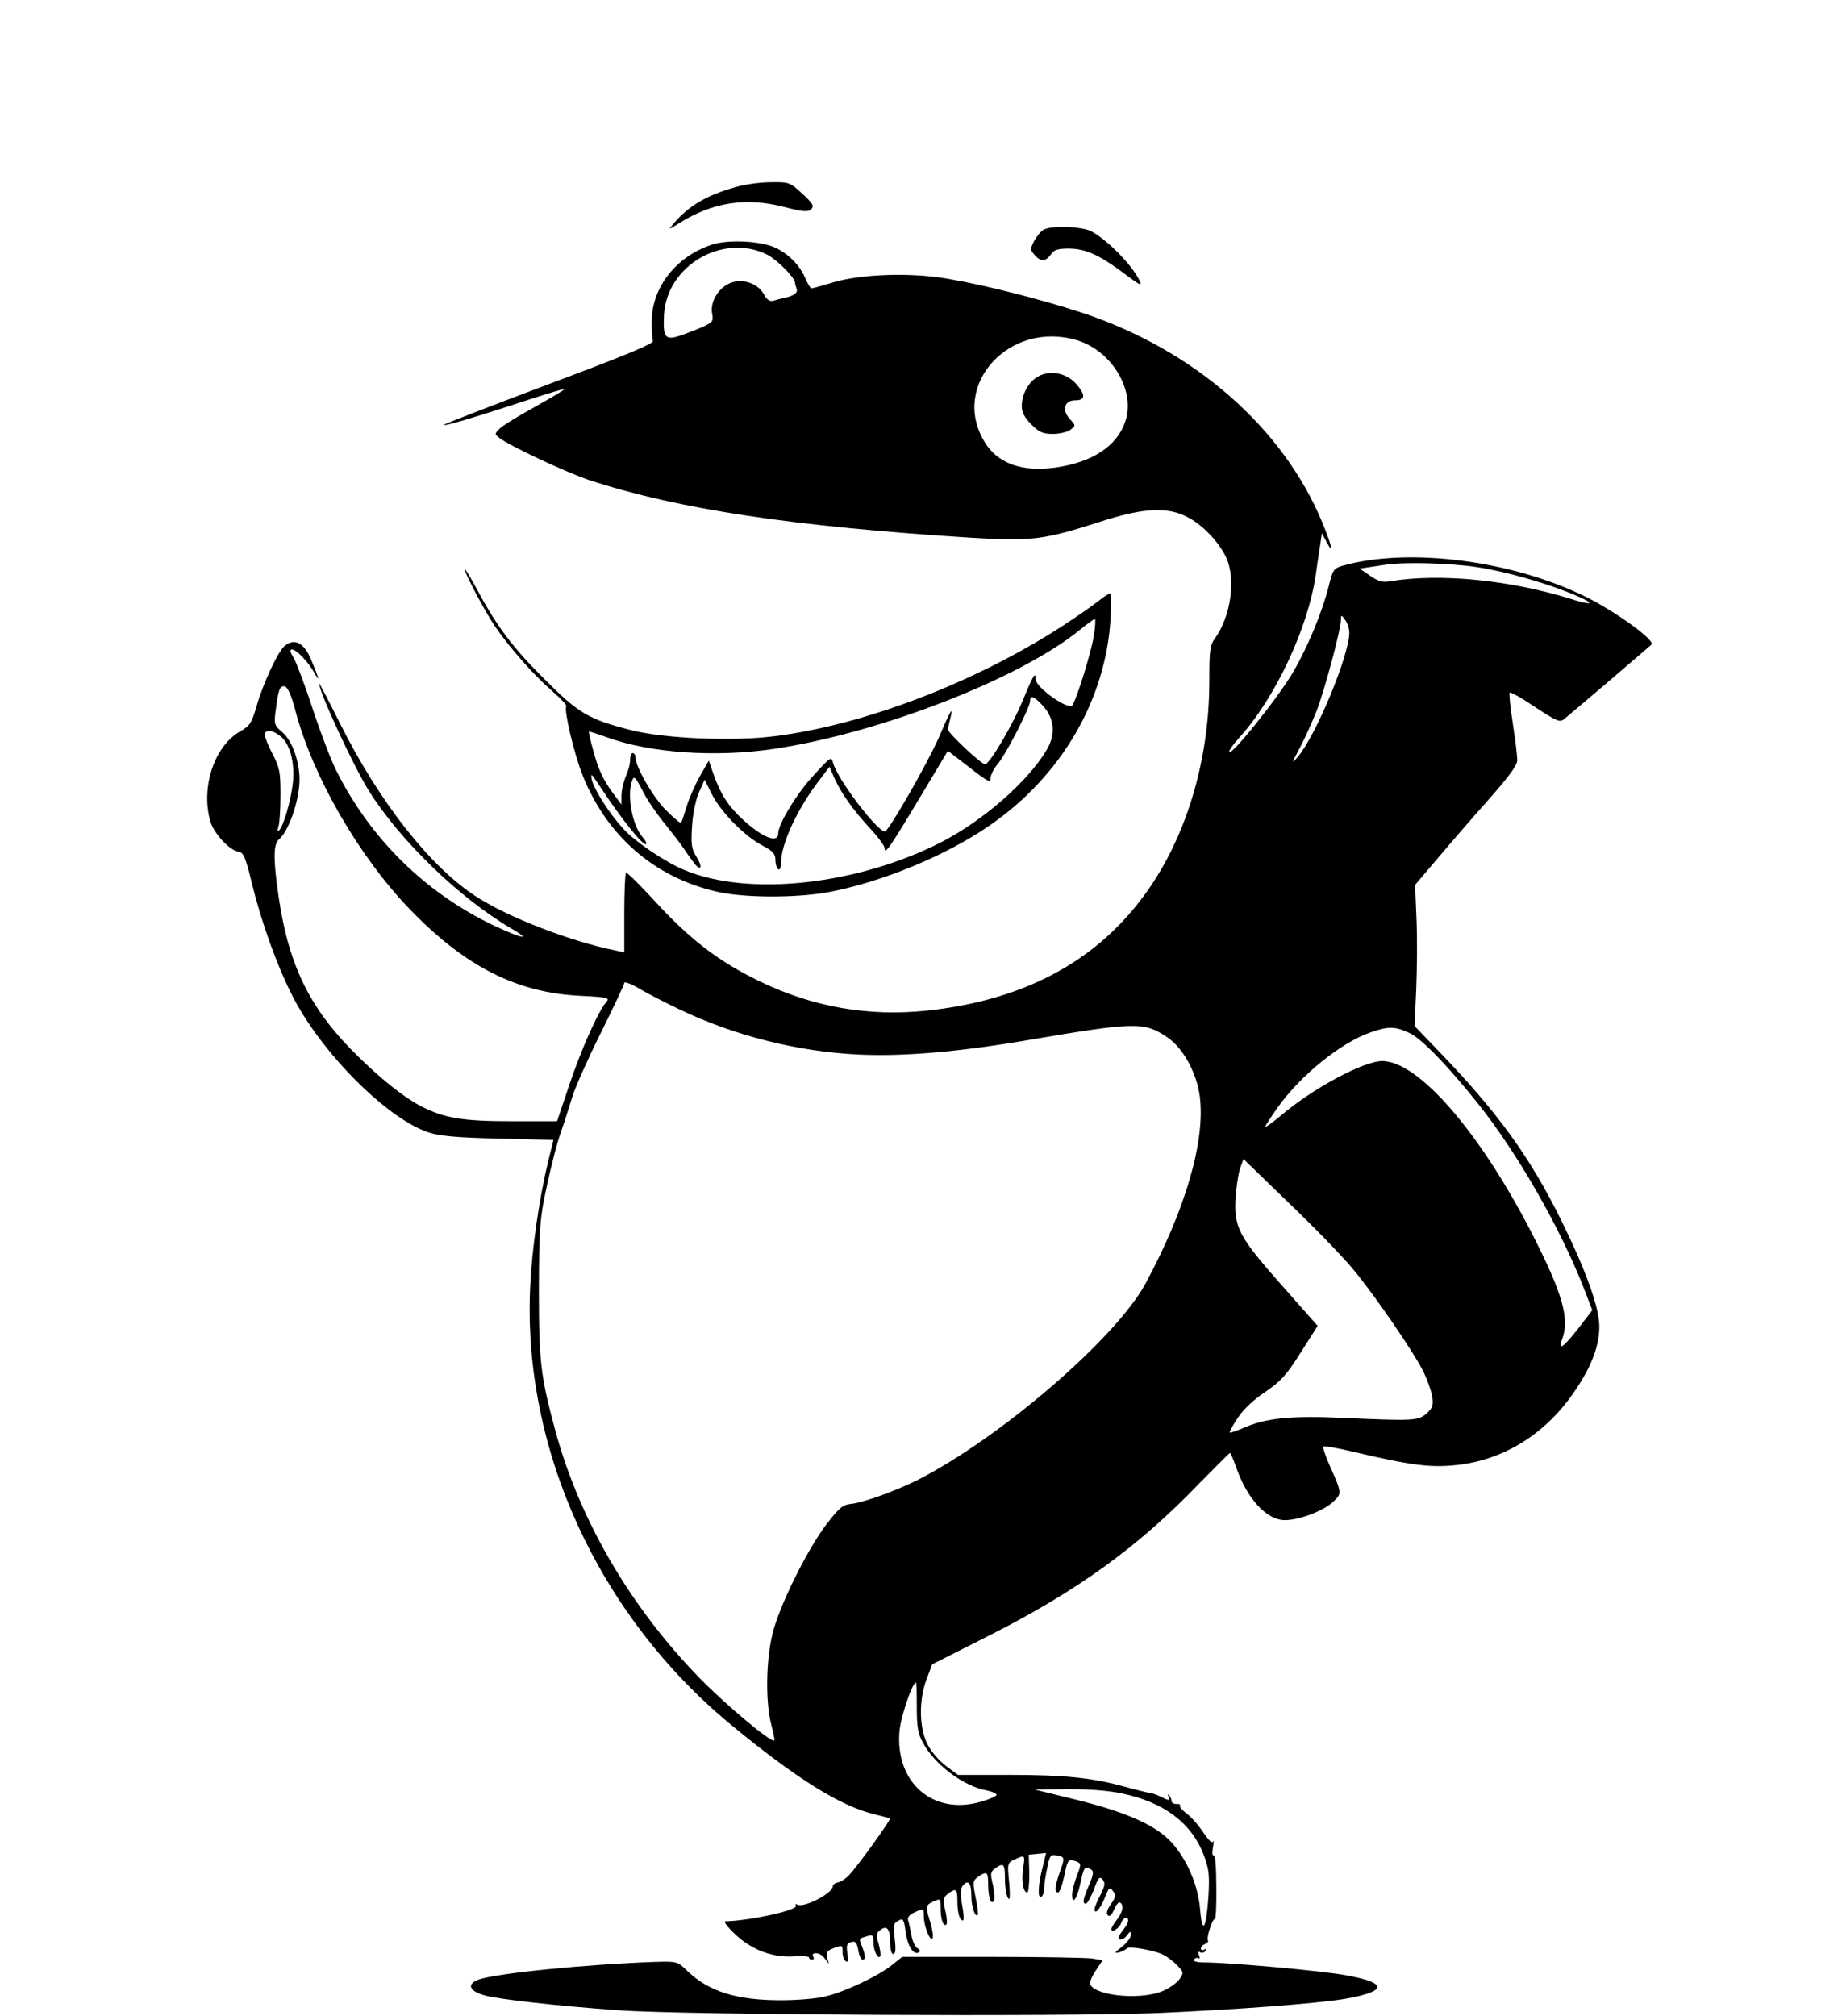 <?xml version="1.0" standalone="no"?>
<!DOCTYPE svg PUBLIC "-//W3C//DTD SVG 20010904//EN"
 "http://www.w3.org/TR/2001/REC-SVG-20010904/DTD/svg10.dtd">
<svg version="1.0" xmlns="http://www.w3.org/2000/svg"
 width="658pt" height="720pt" viewBox="0 0 658 720"
 preserveAspectRatio="xMidYMid meet">
<g transform="translate(0,720) scale(0.1,-0.1)"
fill="#000000" stroke="none">
<path d="M2625 6531 c-102 -29 -166 -67 -220 -131 -19 -22 -18 -22 23 4 117
73 236 92 372 57 70 -18 86 -19 98 -8 11 11 5 21 -32 55 -44 41 -47 42 -113
41 -38 0 -95 -8 -128 -18z"/>
<path d="M3727 6379 c-9 -5 -24 -24 -33 -40 -14 -28 -14 -32 2 -50 22 -25 39
-24 58 2 11 17 25 21 66 21 57 -1 105 -22 185 -81 76 -57 80 -58 59 -21 -35
62 -136 157 -179 169 -50 14 -134 14 -158 0z"/>
<path d="M2543 6326 c-128 -42 -215 -153 -215 -275 0 -31 2 -62 4 -70 2 -9
-107 -54 -374 -154 -207 -78 -375 -143 -373 -145 4 -5 114 28 315 94 58 19
110 34 115 34 6 0 -39 -27 -100 -61 -60 -33 -119 -69 -130 -80 -19 -19 -19
-19 0 -34 36 -28 239 -123 320 -150 318 -104 729 -166 1367 -206 212 -13 258
-7 454 56 147 48 232 55 301 25 60 -25 125 -91 154 -153 34 -77 16 -207 -40
-286 -19 -26 -21 -43 -21 -154 0 -291 -87 -573 -240 -775 -175 -233 -431 -366
-769 -402 -209 -22 -407 13 -596 104 -145 70 -248 148 -372 283 -56 61 -104
109 -107 105 -3 -3 -6 -68 -6 -144 l0 -140 -32 7 c-160 32 -388 120 -501 195
-163 107 -344 338 -484 619 -40 80 -73 143 -73 140 0 -31 122 -294 176 -381
112 -180 325 -386 511 -495 74 -43 40 -37 -61 10 -246 117 -443 310 -566 557
-18 36 -55 133 -82 215 -27 83 -58 165 -68 183 -14 23 -16 32 -7 32 16 0 59
-45 81 -85 20 -36 16 -19 -14 52 -25 58 -60 75 -94 45 -25 -22 -79 -140 -101
-220 -16 -54 -23 -65 -56 -84 -93 -52 -142 -199 -108 -321 12 -43 68 -104 100
-109 19 -3 26 -18 50 -118 33 -133 86 -283 140 -390 101 -205 343 -449 493
-496 37 -12 105 -18 247 -21 l196 -5 -19 -77 c-32 -133 -58 -312 -64 -446 -28
-581 243 -1173 715 -1564 234 -193 393 -293 516 -322 28 -7 52 -13 54 -15 4
-4 -113 -167 -145 -201 -12 -13 -31 -26 -41 -27 -10 -2 -18 -8 -18 -14 0 -25
-105 -79 -128 -65 -5 3 -7 1 -4 -4 10 -16 -165 -54 -252 -56 -8 0 9 -22 38
-49 60 -55 134 -82 212 -76 27 1 49 0 49 -4 0 -5 5 -8 11 -8 5 0 8 4 5 9 -13
20 24 18 38 -2 l17 -22 -6 22 c-5 18 -1 25 20 33 35 13 35 13 35 -14 0 -14 5
-28 12 -32 8 -5 9 3 5 28 -4 30 -2 37 14 41 15 4 20 -2 25 -29 3 -19 10 -34
15 -34 12 0 11 13 -1 46 -12 30 -13 29 18 38 19 6 22 4 22 -21 0 -29 15 -61
24 -52 3 3 1 23 -5 44 -10 33 -9 41 7 52 23 17 34 2 34 -49 0 -22 5 -38 11
-38 8 0 10 17 5 55 -5 47 -4 56 13 64 17 10 20 6 26 -39 7 -52 29 -85 47 -74
7 4 5 10 -5 15 -8 5 -18 26 -21 46 -4 21 -9 45 -12 54 -3 10 5 20 21 27 34 16
35 16 35 -12 0 -33 20 -87 30 -81 5 3 2 27 -5 53 -20 63 -19 67 10 80 24 11
25 10 25 -22 0 -40 9 -68 20 -61 4 2 3 25 -3 50 -9 40 -8 47 9 60 29 22 34 18
34 -24 0 -43 8 -71 20 -71 4 0 3 25 -3 55 -7 41 -6 59 3 70 19 23 30 8 30 -38
0 -39 14 -78 23 -67 2 3 -1 31 -8 63 -11 55 -10 59 9 73 31 21 36 18 36 -25 0
-48 10 -78 20 -61 4 6 2 32 -3 57 -10 40 -9 47 8 59 30 22 35 17 35 -38 0 -29
5 -60 11 -68 7 -11 8 5 4 56 -7 69 -6 70 20 82 37 17 37 17 30 -32 -7 -45 0
-86 15 -86 4 0 7 30 7 67 l-2 68 31 3 31 3 -13 -53 c-16 -62 -18 -112 -4 -103
6 3 10 17 10 30 0 13 5 46 11 73 9 45 12 49 35 44 28 -5 29 -7 9 -62 -17 -49
-19 -70 -5 -70 5 0 15 27 22 60 11 54 14 59 33 54 29 -9 29 -10 11 -57 -9 -23
-16 -53 -16 -65 0 -40 18 -14 30 43 12 56 15 61 38 47 10 -7 8 -19 -8 -56 -22
-53 -24 -66 -11 -66 5 0 18 23 29 51 15 42 20 48 31 35 10 -12 8 -22 -8 -55
-12 -22 -21 -45 -21 -51 0 -22 21 2 37 42 15 37 17 39 29 23 11 -15 10 -22 -8
-47 -13 -19 -17 -33 -11 -39 7 -7 14 0 23 20 7 17 16 28 21 25 15 -9 10 -34
-11 -61 -11 -14 -20 -29 -20 -34 0 -15 29 3 35 22 7 20 25 26 25 8 0 -6 -9
-23 -21 -37 -13 -17 -16 -28 -9 -30 6 -2 18 4 25 14 13 17 14 17 15 2 0 -9
-15 -28 -32 -42 -27 -21 -29 -24 -10 -20 12 4 24 10 27 14 6 10 98 -6 132 -23
15 -8 38 -26 50 -39 21 -23 22 -25 7 -47 -9 -13 -35 -32 -58 -42 -73 -33 -235
-21 -261 21 -4 6 4 28 18 49 l26 39 -37 6 c-20 3 -182 6 -358 6 l-321 0 -39
-31 c-50 -39 -164 -93 -234 -110 -30 -8 -102 -14 -160 -14 -159 0 -257 31
-333 103 -37 36 -38 36 -115 34 -239 -8 -565 -40 -632 -63 -43 -16 -35 -40 19
-56 52 -15 262 -38 481 -54 241 -17 1584 -23 1920 -10 296 13 571 34 675 51
152 27 153 57 5 84 -84 16 -419 46 -506 46 -28 0 -43 4 -39 10 4 6 11 8 16 5
5 -3 6 2 2 11 -4 11 -3 15 5 10 6 -3 14 -1 18 5 4 8 3 9 -4 5 -7 -4 -12 -2
-12 4 0 6 7 13 15 16 8 4 13 9 10 13 -6 10 17 81 25 76 3 -2 6 50 5 115 0 68
-4 116 -9 113 -5 -4 -7 9 -3 28 3 19 3 28 0 21 -3 -8 -17 6 -35 33 -17 26 -44
56 -59 67 -16 12 -26 24 -24 28 3 4 -3 7 -12 6 -10 0 -18 4 -18 11 0 6 -4 15
-9 20 -5 5 -6 3 -2 -4 9 -16 1 -16 -27 -1 -12 6 -31 13 -42 14 -11 2 -52 12
-92 23 -114 31 -211 41 -408 41 l-183 0 -44 33 c-24 18 -53 52 -65 77 -30 58
-31 158 -3 232 l20 53 196 99 c318 160 539 319 756 545 60 61 110 111 112 111
2 0 11 -21 20 -46 39 -116 110 -194 176 -194 51 0 138 33 173 66 31 29 31 31
-14 131 -15 34 -25 64 -21 66 4 3 52 -6 107 -19 212 -50 280 -58 379 -46 166
21 313 115 414 267 59 87 86 161 85 230 -1 66 -48 197 -133 370 -114 232 -230
393 -450 620 l-77 80 6 130 c3 72 4 185 1 252 l-5 122 79 93 c43 51 125 146
182 210 75 85 104 124 104 143 0 15 -7 73 -16 131 -9 58 -14 107 -11 110 3 3
44 -20 91 -52 76 -50 88 -55 103 -43 10 8 83 70 163 138 80 69 147 126 149
128 18 13 -125 117 -234 171 -263 130 -630 177 -866 112 -35 -10 -38 -14 -53
-76 -23 -91 -75 -216 -125 -302 -55 -95 -230 -312 -230 -287 0 6 16 28 36 50
128 141 245 390 273 580 6 44 14 96 17 115 l5 35 19 -35 c25 -45 16 -8 -18 75
-140 337 -455 613 -852 746 -149 49 -357 102 -490 124 -132 22 -304 16 -406
-14 -38 -12 -73 -21 -76 -21 -4 0 -12 14 -20 31 -19 47 -56 87 -103 111 -51
27 -172 34 -233 14z m198 -36 c35 -18 99 -82 99 -100 0 -4 3 -15 6 -23 5 -14
-14 -26 -52 -33 -6 -1 -20 -5 -30 -8 -14 -4 -24 2 -36 24 -23 41 -83 58 -126
36 -40 -20 -66 -69 -58 -107 5 -26 2 -31 -37 -48 -23 -10 -59 -24 -81 -31 -50
-16 -58 -5 -54 76 10 176 212 293 369 214z m1105 -305 c125 -37 211 -179 174
-290 -29 -88 -117 -146 -249 -165 -122 -17 -210 15 -256 95 -119 202 92 431
331 360z m1431 -811 c102 -15 256 -59 357 -103 67 -29 54 -35 -24 -10 -215 67
-466 92 -642 63 -29 -5 -44 -1 -73 19 l-38 26 34 5 c19 3 45 7 59 9 64 10 232
6 327 -9z m-457 -234 c0 -80 -119 -368 -185 -445 -22 -26 -21 -21 9 35 19 36
46 97 61 135 28 75 85 287 85 320 1 20 1 20 15 1 8 -11 15 -31 15 -46z m-3764
-281 c62 -234 226 -518 408 -707 197 -204 381 -298 609 -309 98 -5 106 -7 93
-22 -29 -33 -89 -168 -132 -295 l-44 -131 -162 0 c-174 0 -239 11 -319 51 -58
29 -137 90 -222 173 -176 169 -254 325 -291 573 -20 136 -20 192 0 209 35 29
74 140 74 215 0 65 -27 139 -61 168 -29 25 -31 29 -24 79 9 74 15 89 32 85 11
-2 24 -32 39 -89z m-54 -89 c34 -26 52 -96 44 -168 -7 -63 -33 -151 -48 -167
-7 -7 -8 -2 -3 13 4 13 7 64 7 114 0 82 -3 96 -31 150 -17 33 -28 64 -25 69 9
14 30 10 56 -11z m1424 -975 c198 -95 425 -152 644 -162 160 -7 352 9 610 53
376 64 407 64 488 10 58 -38 107 -128 118 -213 20 -159 -51 -403 -194 -668
-106 -196 -522 -554 -817 -703 -77 -38 -192 -80 -236 -84 -29 -3 -42 -15 -87
-73 -70 -93 -168 -291 -192 -389 -24 -95 -26 -246 -5 -326 8 -30 13 -56 11
-57 -10 -10 -174 128 -267 223 -247 254 -427 562 -514 879 -54 200 -60 248
-60 510 1 221 3 250 28 367 15 69 37 157 51 195 13 37 31 95 41 127 10 32 55
134 101 226 46 93 84 173 84 179 0 6 24 -3 53 -20 28 -17 93 -50 143 -74z
m2611 -86 c43 -21 137 -118 245 -254 136 -171 286 -431 372 -647 l34 -88 -50
-65 c-53 -68 -74 -83 -58 -39 28 72 2 163 -106 375 -186 363 -406 618 -536
619 -67 0 -251 -99 -365 -197 -29 -24 -53 -41 -53 -38 0 4 20 35 44 69 82 115
225 231 331 268 65 23 90 22 142 -3z m-204 -842 c76 -91 214 -292 252 -367 13
-27 27 -66 31 -87 5 -32 2 -42 -19 -61 -29 -27 -47 -28 -292 -17 -195 9 -283
0 -364 -36 -24 -10 -46 -18 -48 -16 -2 2 11 26 29 53 20 30 58 66 98 92 54 37
75 59 126 140 l61 96 -131 148 c-152 172 -169 205 -162 313 3 39 10 85 16 102
l12 33 161 -156 c89 -85 193 -192 230 -237z m-1558 -1564 c0 -71 4 -96 22
-128 41 -77 144 -155 226 -170 20 -4 37 -11 37 -16 0 -5 -25 -16 -57 -25 -170
-49 -305 68 -290 251 4 51 46 175 59 175 2 0 3 -39 3 -87z m732 -309 c150 -31
249 -105 293 -220 19 -50 21 -72 17 -146 -8 -119 -22 -142 -30 -48 -7 85 -46
177 -102 239 -55 60 -156 106 -335 151 l-155 38 118 1 c72 1 148 -5 194 -15z"/>
<path d="M3708 5855 c-34 -19 -58 -63 -58 -106 0 -22 10 -41 34 -65 28 -28 41
-34 78 -34 23 0 52 7 62 15 19 15 19 15 -2 38 -30 32 -20 67 19 67 37 0 38 20
2 60 -34 38 -93 49 -135 25z"/>
<path d="M1660 5167 c0 -15 73 -153 110 -207 52 -75 136 -171 203 -229 31 -27
53 -51 50 -54 -10 -10 28 -171 58 -246 87 -218 257 -365 479 -416 100 -23 287
-23 404 -1 191 37 418 131 572 238 254 175 413 446 431 736 3 50 3 92 -2 92
-4 0 -24 -13 -44 -29 -20 -16 -74 -53 -121 -84 -314 -204 -712 -357 -1035
-397 -150 -19 -397 -8 -515 23 -147 38 -183 59 -301 177 -116 115 -174 192
-243 321 -25 46 -46 81 -46 76z m2248 -234 c-8 -57 -60 -225 -77 -252 -13 -20
-131 63 -131 92 0 31 -9 16 -46 -74 -35 -86 -119 -229 -135 -229 -14 0 -134
113 -133 125 1 6 5 24 9 40 12 48 0 27 -42 -71 -40 -91 -179 -334 -192 -334
-28 0 -171 189 -185 245 -6 24 -9 22 -70 -45 -59 -63 -126 -174 -126 -206 0
-38 -55 -17 -126 48 -52 48 -79 89 -104 159 l-18 52 -31 -54 c-17 -30 -39 -79
-48 -109 -9 -30 -18 -57 -20 -59 -2 -3 -26 17 -53 44 -46 45 -110 156 -110
190 0 8 -4 15 -10 15 -5 0 -9 -10 -9 -22 1 -13 -6 -40 -15 -60 -9 -21 -16 -52
-16 -70 l0 -32 -26 35 c-39 52 -56 88 -75 159 -10 35 -17 66 -15 67 1 1 31 -9
68 -22 152 -55 386 -71 593 -40 380 57 878 251 1091 424 27 22 52 40 55 40 3
1 2 -25 -3 -56z m-179 -258 c39 -45 42 -102 8 -157 -68 -112 -224 -248 -372
-325 -300 -154 -689 -197 -920 -101 -71 30 -176 101 -219 148 -50 55 -104 140
-112 175 -5 25 -1 22 27 -21 77 -117 158 -219 167 -209 3 3 -3 14 -12 24 -38
42 -58 153 -37 205 6 15 12 9 35 -36 15 -31 49 -81 75 -113 25 -31 56 -71 68
-88 12 -18 29 -42 38 -54 26 -37 38 -26 15 13 -20 31 -22 46 -18 112 3 46 13
95 25 122 l20 45 26 -52 c33 -65 117 -150 180 -183 38 -20 47 -30 47 -52 0
-15 5 -30 10 -33 6 -4 10 6 10 23 0 66 56 189 133 290 l40 53 18 -41 c24 -54
67 -114 128 -180 28 -30 51 -62 51 -69 0 -26 18 0 124 177 l102 170 78 -60
c58 -46 77 -56 74 -41 -1 11 10 35 26 54 30 35 116 203 116 226 0 22 16 15 49
-22z"/>
</g>
</svg>
